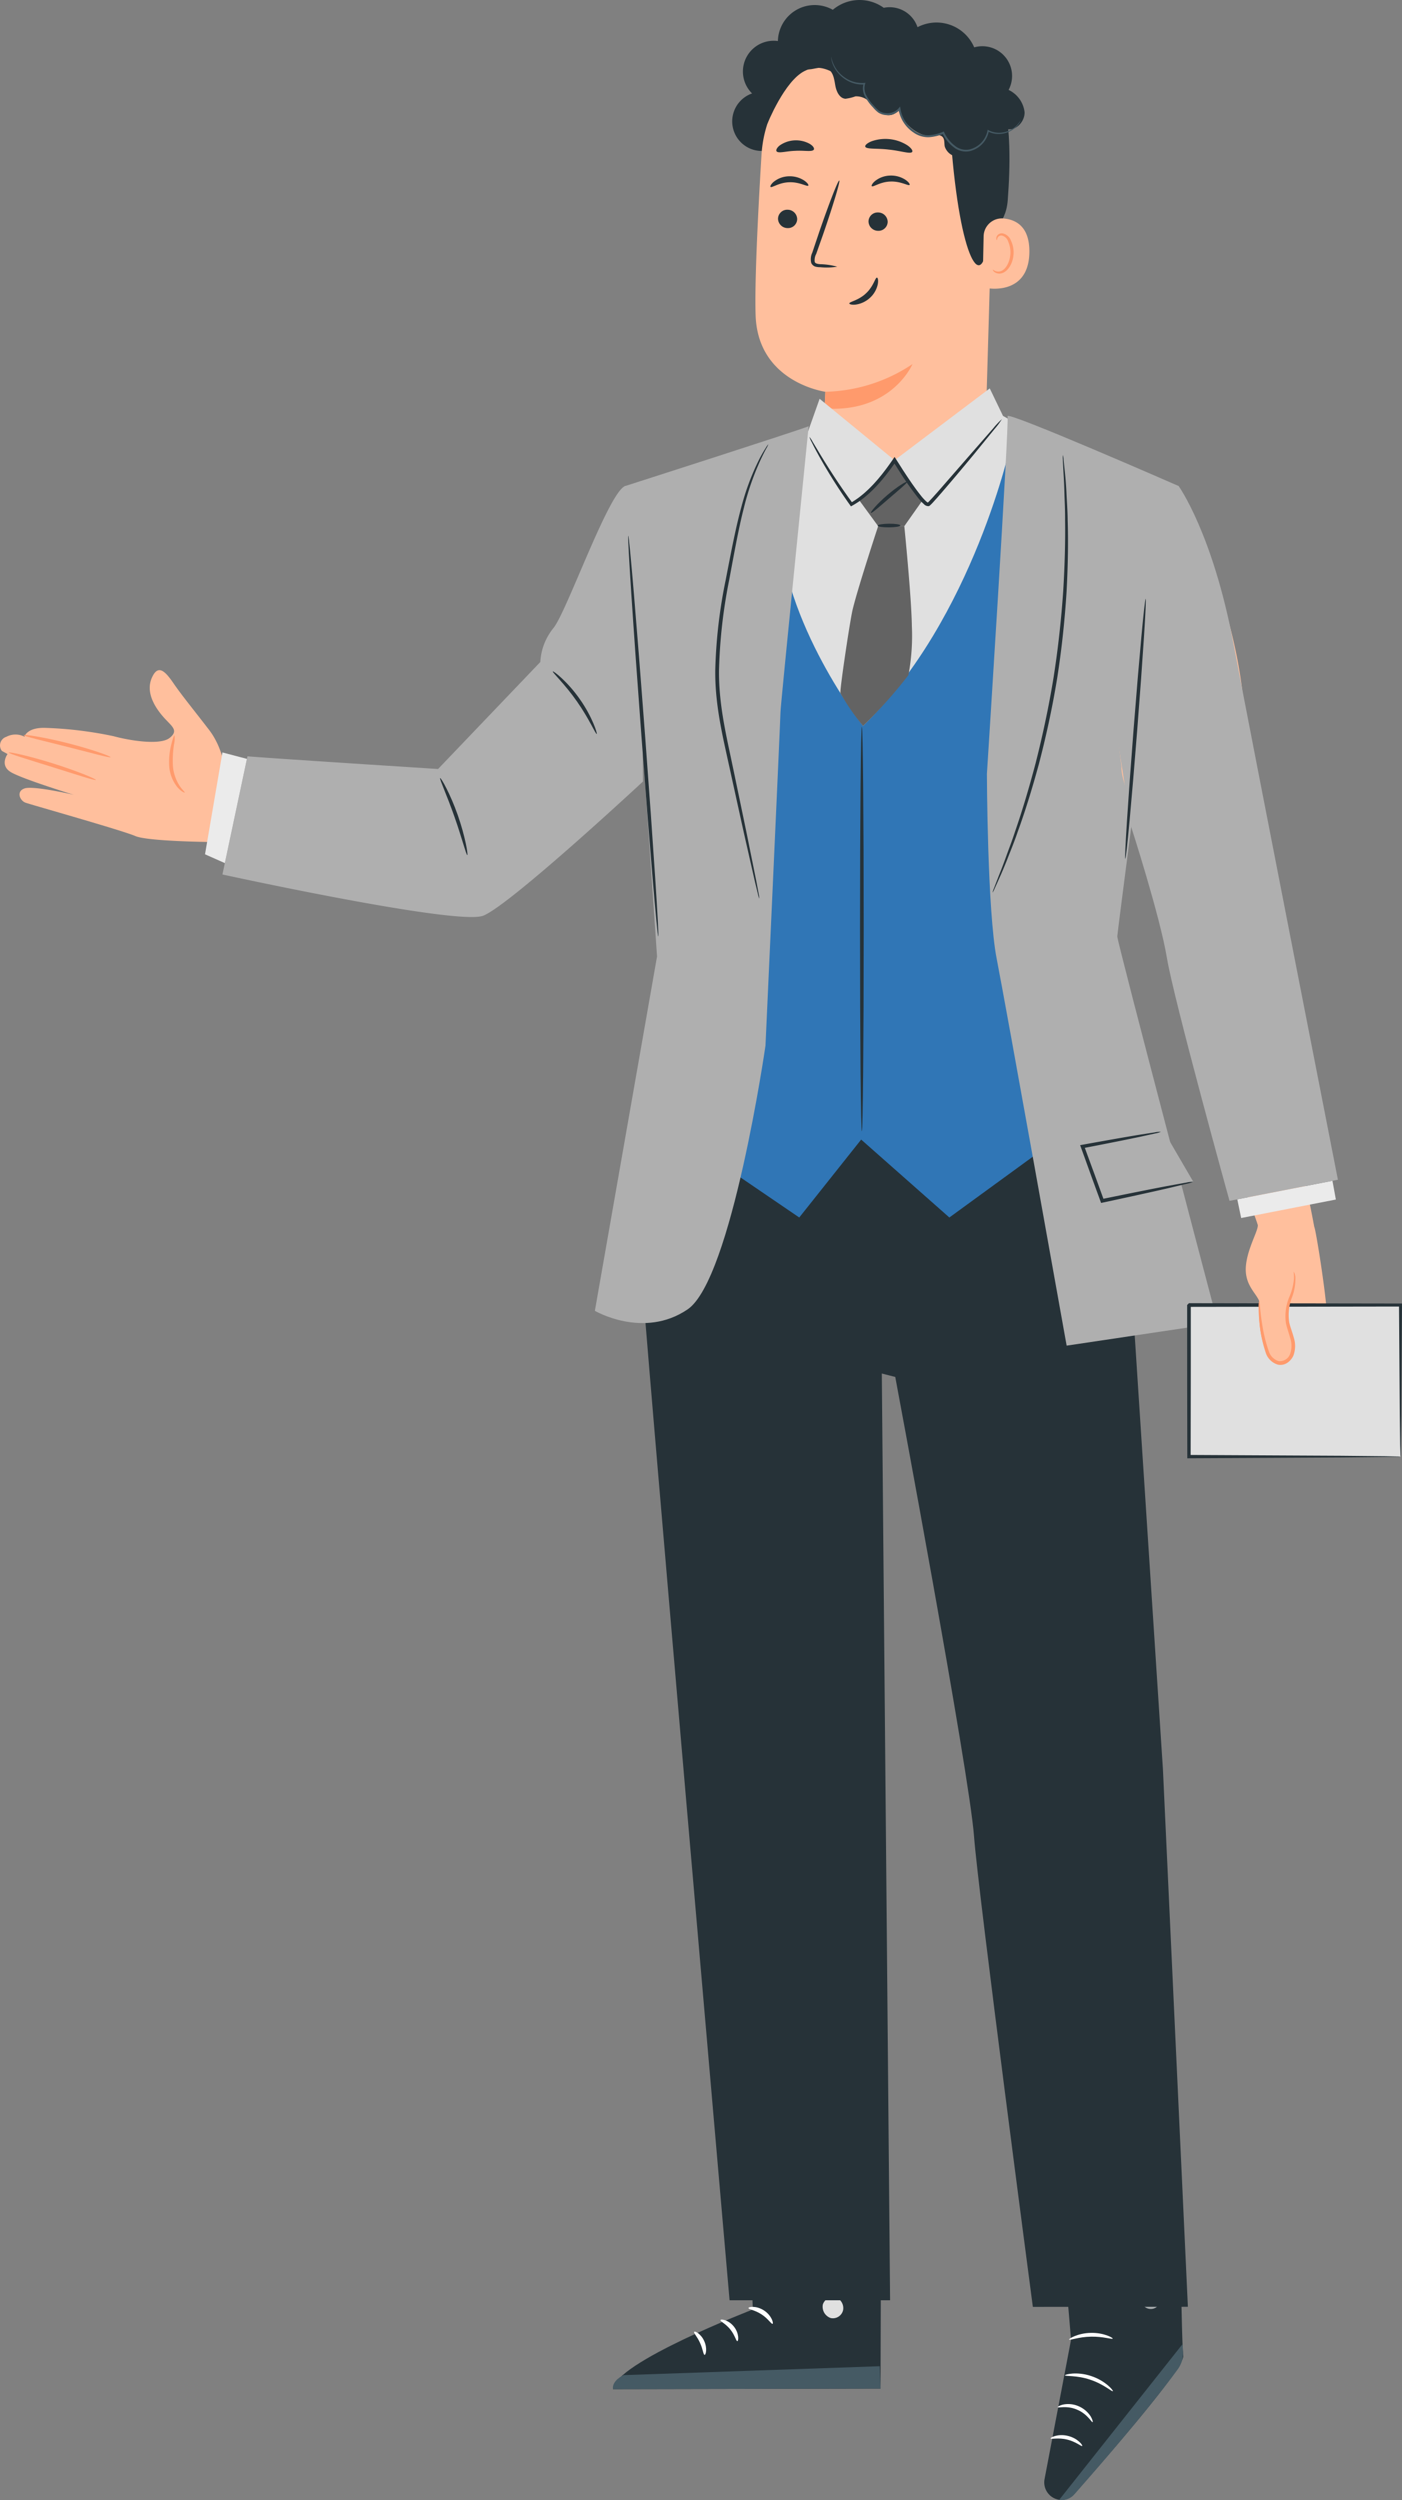 <svg xmlns="http://www.w3.org/2000/svg" width="270.948" height="482.938" viewBox="0 0 270.948 482.938">
  <rect x="0" y="0" width="270.948" height="482.938" fill="#808080" stroke="none"/>
  <g id="Grupo_1022847" data-name="Grupo 1022847" transform="translate(-530.856 -128.695)">
    <g id="Grupo_1022551" data-name="Grupo 1022551" transform="translate(672.378 128.695)">
      <g id="Grupo_1022550" data-name="Grupo 1022550">
        <g id="Grupo_1022393" data-name="Grupo 1022393">
          <g id="Grupo_1022392" data-name="Grupo 1022392">
            <g id="Grupo_1022391" data-name="Grupo 1022391">
              <g id="Grupo_1022342" data-name="Grupo 1022342">
                <g id="Grupo_1022341" data-name="Grupo 1022341">
                  <g id="Grupo_1022340" data-name="Grupo 1022340">
                    <g id="Grupo_1022339" data-name="Grupo 1022339">
                      <g id="Grupo_1022338" data-name="Grupo 1022338">
                        <g id="Grupo_1022337" data-name="Grupo 1022337">
                          <path id="Trazado_723159" data-name="Trazado 723159" d="M641.03,157.809a5.715,5.715,0,0,1-2.632-11.063,5.945,5.945,0,0,1,4.99-10.122A7.115,7.115,0,0,1,654,130.59a8,8,0,0,1,9.845-.386,5.689,5.689,0,0,1,5.205,9.554" transform="translate(-634.575 -128.695)" fill="#263238"/>
                        </g>
                      </g>
                    </g>
                  </g>
                </g>
              </g>
              <g id="Grupo_1022390" data-name="Grupo 1022390" transform="translate(4.469 2.58)">
                <g id="Grupo_1022376" data-name="Grupo 1022376" transform="translate(0 2.994)">
                  <g id="Grupo_1022345" data-name="Grupo 1022345" transform="translate(0 1.55)">
                    <g id="Grupo_1022344" data-name="Grupo 1022344">
                      <g id="Grupo_1022343" data-name="Grupo 1022343">
                        <path id="Trazado_723160" data-name="Trazado 723160" d="M663.992,133.916l-1.255.026a24.245,24.245,0,0,0-23.713,22.781c-.708,11.732-1.339,24.7-1.134,30.984.424,13.006,13.478,14.766,13.478,14.766l-.783,15.653L662.136,228l20-11.487,1.644-56.746C684.676,146.23,677.544,134.432,663.992,133.916Z" transform="translate(-637.85 -133.916)" fill="#ffbf9d"/>
                      </g>
                    </g>
                  </g>
                  <g id="Grupo_1022354" data-name="Grupo 1022354" transform="translate(13.356 64.756)">
                    <g id="Grupo_1022353" data-name="Grupo 1022353">
                      <g id="Grupo_1022352" data-name="Grupo 1022352">
                        <g id="Grupo_1022351" data-name="Grupo 1022351">
                          <g id="Grupo_1022350" data-name="Grupo 1022350">
                            <g id="Grupo_1022349" data-name="Grupo 1022349">
                              <g id="Grupo_1022348" data-name="Grupo 1022348">
                                <g id="Grupo_1022347" data-name="Grupo 1022347">
                                  <g id="Grupo_1022346" data-name="Grupo 1022346">
                                    <path id="Trazado_723161" data-name="Trazado 723161" d="M647.8,185.59a31.436,31.436,0,0,0,16.839-5.351s-3.994,9.483-17,8.574Z" transform="translate(-647.639 -180.239)" fill="#ff9a6c"/>
                                  </g>
                                </g>
                              </g>
                            </g>
                          </g>
                        </g>
                      </g>
                    </g>
                  </g>
                  <g id="Grupo_1022361" data-name="Grupo 1022361" transform="translate(2.267)">
                    <g id="Grupo_1022360" data-name="Grupo 1022360">
                      <g id="Grupo_1022359" data-name="Grupo 1022359">
                        <g id="Grupo_1022358" data-name="Grupo 1022358">
                          <g id="Grupo_1022357" data-name="Grupo 1022357">
                            <g id="Grupo_1022356" data-name="Grupo 1022356">
                              <g id="Grupo_1022355" data-name="Grupo 1022355">
                                <path id="Trazado_723162" data-name="Trazado 723162" d="M639.547,151.146s3.267-8.217,7.157-10.2c4.709-2.4,6.863,2.781,11.37,1.422s9-3.66,13.7-.25c5.148,3.733,2.827,6.472,3.257,12.238,1.745,23.379,6.152,29.911,7.146,18.861.108-1.21,3.441-2.239,3.834-7.35.51-6.63.6-14.669-.97-19.336-1.325-3.932-3.638-6.62-7.745-9.554-6.484-4.63-15.26-4.553-21.208-3.834S638.8,140.955,639.547,151.146Z" transform="translate(-639.512 -132.78)" fill="#263238"/>
                              </g>
                            </g>
                          </g>
                        </g>
                      </g>
                    </g>
                  </g>
                  <g id="Grupo_1022368" data-name="Grupo 1022368" transform="translate(43.913 36.613)">
                    <g id="Grupo_1022367" data-name="Grupo 1022367">
                      <g id="Grupo_1022366" data-name="Grupo 1022366">
                        <g id="Grupo_1022365" data-name="Grupo 1022365">
                          <g id="Grupo_1022364" data-name="Grupo 1022364">
                            <g id="Grupo_1022363" data-name="Grupo 1022363">
                              <g id="Grupo_1022362" data-name="Grupo 1022362">
                                <path id="Trazado_723163" data-name="Trazado 723163" d="M670.221,163.1a3.531,3.531,0,0,1,3.744-3.479c2.43.181,5.159,1.5,5.1,6.521-.1,8.9-9.019,6.96-9.031,6.7C670.026,172.675,670.145,166.827,670.221,163.1Z" transform="translate(-670.034 -159.613)" fill="#ffbf9d"/>
                              </g>
                            </g>
                          </g>
                        </g>
                      </g>
                    </g>
                  </g>
                  <g id="Grupo_1022375" data-name="Grupo 1022375" transform="translate(45.881 39.5)">
                    <g id="Grupo_1022374" data-name="Grupo 1022374">
                      <g id="Grupo_1022373" data-name="Grupo 1022373">
                        <g id="Grupo_1022372" data-name="Grupo 1022372">
                          <g id="Grupo_1022371" data-name="Grupo 1022371">
                            <g id="Grupo_1022370" data-name="Grupo 1022370">
                              <g id="Grupo_1022369" data-name="Grupo 1022369">
                                <path id="Trazado_723164" data-name="Trazado 723164" d="M671.484,168.752c.04-.029.154.111.415.233a1.545,1.545,0,0,0,1.159.037c.944-.334,1.753-1.817,1.816-3.422a5.106,5.106,0,0,0-.409-2.224,1.789,1.789,0,0,0-1.152-1.2.789.789,0,0,0-.92.413c-.123.248-.068.426-.115.442-.026.022-.19-.153-.115-.519a.988.988,0,0,1,.358-.554,1.167,1.167,0,0,1,.86-.217,2.179,2.179,0,0,1,1.6,1.4,5.273,5.273,0,0,1,.509,2.487c-.078,1.793-1.015,3.46-2.306,3.818a1.665,1.665,0,0,1-1.416-.252C671.5,168.966,671.454,168.767,671.484,168.752Z" transform="translate(-671.476 -161.729)" fill="#ff9a6c"/>
                              </g>
                            </g>
                          </g>
                        </g>
                      </g>
                    </g>
                  </g>
                </g>
                <g id="Grupo_1022382" data-name="Grupo 1022382" transform="translate(8.073)">
                  <g id="Grupo_1022381" data-name="Grupo 1022381">
                    <g id="Grupo_1022380" data-name="Grupo 1022380">
                      <g id="Grupo_1022379" data-name="Grupo 1022379">
                        <g id="Grupo_1022378" data-name="Grupo 1022378">
                          <g id="Grupo_1022377" data-name="Grupo 1022377">
                            <path id="Trazado_723165" data-name="Trazado 723165" d="M679.271,156.452a8.447,8.447,0,0,1-3.732,1.816,2.9,2.9,0,0,1-3.26-1.976c-.117-.617.019-1.339-.4-1.809-.5-.561-1.39-.363-2.134-.269-2.58.326-5.66-2.47-6.369-4.971a2.321,2.321,0,0,1-3.089.7,8.29,8.29,0,0,1-2.182-1.861,3.662,3.662,0,0,0-3.085-1.465,8.793,8.793,0,0,1-1.925.465c-1.171-.08-1.768-1.435-1.969-2.592s-.364-2.505-1.367-3.115c-.928-.565-2.109-.2-3.182-.023s-2.466-.045-2.762-1.09a2.111,2.111,0,0,1,.366-1.621,5.761,5.761,0,0,1,6.755-2.32,7.809,7.809,0,0,1,14.315-1.8,7.925,7.925,0,0,1,12.725,2.633,5.744,5.744,0,0,1,6.646,8.222,5.456,5.456,0,0,1,3.088,4.283c.071,1.841-1.685,3.711-3.473,3.262a3.181,3.181,0,0,1-5.436,3.284" transform="translate(-643.767 -130.586)" fill="#263238"/>
                          </g>
                        </g>
                      </g>
                    </g>
                  </g>
                </g>
                <g id="Grupo_1022389" data-name="Grupo 1022389" transform="translate(14.632 8.37)">
                  <g id="Grupo_1022388" data-name="Grupo 1022388">
                    <g id="Grupo_1022387" data-name="Grupo 1022387">
                      <g id="Grupo_1022386" data-name="Grupo 1022386">
                        <g id="Grupo_1022385" data-name="Grupo 1022385">
                          <g id="Grupo_1022384" data-name="Grupo 1022384">
                            <g id="Grupo_1022383" data-name="Grupo 1022383">
                              <path id="Trazado_723166" data-name="Trazado 723166" d="M648.578,136.72a.484.484,0,0,0,.005.164c.015.106.023.267.067.473a5.57,5.57,0,0,0,.681,1.7,6.358,6.358,0,0,0,2.014,2.063,5.928,5.928,0,0,0,3.665.966l-.154-.194a3.219,3.219,0,0,0,.228,2.452,9.2,9.2,0,0,0,1.566,2.156,6.62,6.62,0,0,0,1.017,1,3.109,3.109,0,0,0,1.42.494,3.249,3.249,0,0,0,2.842-1.083l-.336-.089a6.677,6.677,0,0,0,2.924,4.559,4.872,4.872,0,0,0,2.94.9,8.78,8.78,0,0,0,2.865-.69l-.24-.1a7.012,7.012,0,0,0,2.161,2.7,3.731,3.731,0,0,0,3.115.78,4.9,4.9,0,0,0,3.7-3.911l-.2.1a4.6,4.6,0,0,0,3.066.388,4.99,4.99,0,0,0,2.112-.995,4.307,4.307,0,0,0,.971-1.107,2.008,2.008,0,0,0,.216-.465,5.313,5.313,0,0,1-1.28,1.454,4.924,4.924,0,0,1-2.062.9,4.383,4.383,0,0,1-2.894-.415l-.168-.09-.031.188a4.624,4.624,0,0,1-3.5,3.625,3.386,3.386,0,0,1-2.829-.741,6.673,6.673,0,0,1-2.03-2.565l-.074-.164-.166.063a8.486,8.486,0,0,1-2.741.658,4.482,4.482,0,0,1-2.715-.836,6.312,6.312,0,0,1-2.764-4.3l-.064-.419-.27.332a2.886,2.886,0,0,1-2.511.955,2.766,2.766,0,0,1-1.258-.427,6.516,6.516,0,0,1-.958-.937,8.965,8.965,0,0,1-1.531-2.063,2.923,2.923,0,0,1-.239-2.219l.068-.214-.222.019a5.722,5.722,0,0,1-3.511-.871,6.335,6.335,0,0,1-2-1.95A6.911,6.911,0,0,1,648.578,136.72Z" transform="translate(-648.574 -136.72)" fill="#455a64"/>
                            </g>
                          </g>
                        </g>
                      </g>
                    </g>
                  </g>
                </g>
              </g>
            </g>
          </g>
        </g>
        <g id="Grupo_1022549" data-name="Grupo 1022549" transform="translate(7.358 26.833)">
          <g id="Grupo_1022413" data-name="Grupo 1022413" transform="translate(1.479 13.682)">
            <g id="Grupo_1022412" data-name="Grupo 1022412">
              <g id="Grupo_1022411" data-name="Grupo 1022411">
                <g id="Grupo_1022410" data-name="Grupo 1022410">
                  <g id="Grupo_1022409" data-name="Grupo 1022409">
                    <g id="Grupo_1022408" data-name="Grupo 1022408">
                      <g id="Grupo_1022407" data-name="Grupo 1022407">
                        <g id="Grupo_1022406" data-name="Grupo 1022406">
                          <g id="Grupo_1022405" data-name="Grupo 1022405">
                            <g id="Grupo_1022404" data-name="Grupo 1022404">
                              <g id="Grupo_1022403" data-name="Grupo 1022403">
                                <g id="Grupo_1022402" data-name="Grupo 1022402">
                                  <g id="Grupo_1022401" data-name="Grupo 1022401">
                                    <g id="Grupo_1022400" data-name="Grupo 1022400">
                                      <g id="Grupo_1022399" data-name="Grupo 1022399">
                                        <g id="Grupo_1022398" data-name="Grupo 1022398">
                                          <g id="Grupo_1022397" data-name="Grupo 1022397">
                                            <g id="Grupo_1022396" data-name="Grupo 1022396">
                                              <g id="Grupo_1022395" data-name="Grupo 1022395">
                                                <g id="Grupo_1022394" data-name="Grupo 1022394">
                                                  <path id="Trazado_723167" data-name="Trazado 723167" d="M641.052,160.12a1.854,1.854,0,0,0,1.845,1.816,1.774,1.774,0,0,0,1.86-1.73,1.855,1.855,0,0,0-1.843-1.817A1.775,1.775,0,0,0,641.052,160.12Z" transform="translate(-641.052 -158.388)" fill="#263238"/>
                                                </g>
                                              </g>
                                            </g>
                                          </g>
                                        </g>
                                      </g>
                                    </g>
                                  </g>
                                </g>
                              </g>
                            </g>
                          </g>
                        </g>
                      </g>
                    </g>
                  </g>
                </g>
              </g>
            </g>
          </g>
          <g id="Grupo_1022434" data-name="Grupo 1022434" transform="translate(0 7.215)">
            <g id="Grupo_1022433" data-name="Grupo 1022433">
              <g id="Grupo_1022432" data-name="Grupo 1022432">
                <g id="Grupo_1022431" data-name="Grupo 1022431">
                  <g id="Grupo_1022430" data-name="Grupo 1022430">
                    <g id="Grupo_1022429" data-name="Grupo 1022429">
                      <g id="Grupo_1022428" data-name="Grupo 1022428">
                        <g id="Grupo_1022427" data-name="Grupo 1022427">
                          <g id="Grupo_1022426" data-name="Grupo 1022426">
                            <g id="Grupo_1022425" data-name="Grupo 1022425">
                              <g id="Grupo_1022424" data-name="Grupo 1022424">
                                <g id="Grupo_1022423" data-name="Grupo 1022423">
                                  <g id="Grupo_1022422" data-name="Grupo 1022422">
                                    <g id="Grupo_1022421" data-name="Grupo 1022421">
                                      <g id="Grupo_1022420" data-name="Grupo 1022420">
                                        <g id="Grupo_1022419" data-name="Grupo 1022419">
                                          <g id="Grupo_1022418" data-name="Grupo 1022418">
                                            <g id="Grupo_1022417" data-name="Grupo 1022417">
                                              <g id="Grupo_1022416" data-name="Grupo 1022416">
                                                <g id="Grupo_1022415" data-name="Grupo 1022415">
                                                  <g id="Grupo_1022414" data-name="Grupo 1022414">
                                                    <path id="Trazado_723168" data-name="Trazado 723168" d="M640,155.711c.237.236,1.609-.847,3.6-.9,1.992-.085,3.488.9,3.7.645.1-.112-.145-.54-.8-.985a5.086,5.086,0,0,0-2.969-.816,4.879,4.879,0,0,0-2.86,1.022C640.078,155.162,639.883,155.606,640,155.711Z" transform="translate(-639.968 -153.649)" fill="#263238"/>
                                                  </g>
                                                </g>
                                              </g>
                                            </g>
                                          </g>
                                        </g>
                                      </g>
                                    </g>
                                  </g>
                                </g>
                              </g>
                            </g>
                          </g>
                        </g>
                      </g>
                    </g>
                  </g>
                </g>
              </g>
            </g>
          </g>
          <g id="Grupo_1022455" data-name="Grupo 1022455" transform="translate(15.257 26.792)">
            <g id="Grupo_1022454" data-name="Grupo 1022454">
              <g id="Grupo_1022453" data-name="Grupo 1022453">
                <g id="Grupo_1022452" data-name="Grupo 1022452">
                  <g id="Grupo_1022451" data-name="Grupo 1022451">
                    <g id="Grupo_1022450" data-name="Grupo 1022450">
                      <g id="Grupo_1022449" data-name="Grupo 1022449">
                        <g id="Grupo_1022448" data-name="Grupo 1022448">
                          <g id="Grupo_1022447" data-name="Grupo 1022447">
                            <g id="Grupo_1022446" data-name="Grupo 1022446">
                              <g id="Grupo_1022445" data-name="Grupo 1022445">
                                <g id="Grupo_1022444" data-name="Grupo 1022444">
                                  <g id="Grupo_1022443" data-name="Grupo 1022443">
                                    <g id="Grupo_1022442" data-name="Grupo 1022442">
                                      <g id="Grupo_1022441" data-name="Grupo 1022441">
                                        <g id="Grupo_1022440" data-name="Grupo 1022440">
                                          <g id="Grupo_1022439" data-name="Grupo 1022439">
                                            <g id="Grupo_1022438" data-name="Grupo 1022438">
                                              <g id="Grupo_1022437" data-name="Grupo 1022437">
                                                <g id="Grupo_1022436" data-name="Grupo 1022436">
                                                  <g id="Grupo_1022435" data-name="Grupo 1022435">
                                                    <path id="Trazado_723169" data-name="Trazado 723169" d="M656.489,168c-.333-.02-.658,1.7-2.127,3.048-1.446,1.371-3.22,1.613-3.212,1.939-.005.151.464.314,1.247.221a5.088,5.088,0,0,0,2.775-1.333,4.89,4.89,0,0,0,1.487-2.647C656.791,168.461,656.646,168,656.489,168Z" transform="translate(-651.15 -167.996)" fill="#263238"/>
                                                  </g>
                                                </g>
                                              </g>
                                            </g>
                                          </g>
                                        </g>
                                      </g>
                                    </g>
                                  </g>
                                </g>
                              </g>
                            </g>
                          </g>
                        </g>
                      </g>
                    </g>
                  </g>
                </g>
              </g>
            </g>
          </g>
          <g id="Grupo_1022475" data-name="Grupo 1022475" transform="translate(18.966 14.208)">
            <g id="Grupo_1022474" data-name="Grupo 1022474">
              <g id="Grupo_1022473" data-name="Grupo 1022473">
                <g id="Grupo_1022472" data-name="Grupo 1022472">
                  <g id="Grupo_1022471" data-name="Grupo 1022471">
                    <g id="Grupo_1022470" data-name="Grupo 1022470">
                      <g id="Grupo_1022469" data-name="Grupo 1022469">
                        <g id="Grupo_1022468" data-name="Grupo 1022468">
                          <g id="Grupo_1022467" data-name="Grupo 1022467">
                            <g id="Grupo_1022466" data-name="Grupo 1022466">
                              <g id="Grupo_1022465" data-name="Grupo 1022465">
                                <g id="Grupo_1022464" data-name="Grupo 1022464">
                                  <g id="Grupo_1022463" data-name="Grupo 1022463">
                                    <g id="Grupo_1022462" data-name="Grupo 1022462">
                                      <g id="Grupo_1022461" data-name="Grupo 1022461">
                                        <g id="Grupo_1022460" data-name="Grupo 1022460">
                                          <g id="Grupo_1022459" data-name="Grupo 1022459">
                                            <g id="Grupo_1022458" data-name="Grupo 1022458">
                                              <g id="Grupo_1022457" data-name="Grupo 1022457">
                                                <g id="Grupo_1022456" data-name="Grupo 1022456">
                                                  <path id="Trazado_723170" data-name="Trazado 723170" d="M653.868,160.506a1.854,1.854,0,0,0,1.845,1.815,1.773,1.773,0,0,0,1.86-1.73,1.855,1.855,0,0,0-1.843-1.816A1.774,1.774,0,0,0,653.868,160.506Z" transform="translate(-653.868 -158.774)" fill="#263238"/>
                                                </g>
                                              </g>
                                            </g>
                                          </g>
                                        </g>
                                      </g>
                                    </g>
                                  </g>
                                </g>
                              </g>
                            </g>
                          </g>
                        </g>
                      </g>
                    </g>
                  </g>
                </g>
              </g>
            </g>
          </g>
          <g id="Grupo_1022496" data-name="Grupo 1022496" transform="translate(19.571 7.076)">
            <g id="Grupo_1022495" data-name="Grupo 1022495">
              <g id="Grupo_1022494" data-name="Grupo 1022494">
                <g id="Grupo_1022493" data-name="Grupo 1022493">
                  <g id="Grupo_1022492" data-name="Grupo 1022492">
                    <g id="Grupo_1022491" data-name="Grupo 1022491">
                      <g id="Grupo_1022490" data-name="Grupo 1022490">
                        <g id="Grupo_1022489" data-name="Grupo 1022489">
                          <g id="Grupo_1022488" data-name="Grupo 1022488">
                            <g id="Grupo_1022487" data-name="Grupo 1022487">
                              <g id="Grupo_1022486" data-name="Grupo 1022486">
                                <g id="Grupo_1022485" data-name="Grupo 1022485">
                                  <g id="Grupo_1022484" data-name="Grupo 1022484">
                                    <g id="Grupo_1022483" data-name="Grupo 1022483">
                                      <g id="Grupo_1022482" data-name="Grupo 1022482">
                                        <g id="Grupo_1022481" data-name="Grupo 1022481">
                                          <g id="Grupo_1022480" data-name="Grupo 1022480">
                                            <g id="Grupo_1022479" data-name="Grupo 1022479">
                                              <g id="Grupo_1022478" data-name="Grupo 1022478">
                                                <g id="Grupo_1022477" data-name="Grupo 1022477">
                                                  <g id="Grupo_1022476" data-name="Grupo 1022476">
                                                    <path id="Trazado_723171" data-name="Trazado 723171" d="M654.344,155.609c.237.235,1.611-.847,3.6-.9,1.992-.085,3.488.9,3.7.645.1-.112-.143-.54-.8-.985a5.084,5.084,0,0,0-2.969-.816,4.9,4.9,0,0,0-2.86,1.021C654.423,155.06,654.227,155.5,654.344,155.609Z" transform="translate(-654.312 -153.547)" fill="#263238"/>
                                                  </g>
                                                </g>
                                              </g>
                                            </g>
                                          </g>
                                        </g>
                                      </g>
                                    </g>
                                  </g>
                                </g>
                              </g>
                            </g>
                          </g>
                        </g>
                      </g>
                    </g>
                  </g>
                </g>
              </g>
            </g>
          </g>
          <g id="Grupo_1022516" data-name="Grupo 1022516" transform="translate(7.789 8.038)">
            <g id="Grupo_1022515" data-name="Grupo 1022515">
              <g id="Grupo_1022514" data-name="Grupo 1022514">
                <g id="Grupo_1022513" data-name="Grupo 1022513">
                  <g id="Grupo_1022512" data-name="Grupo 1022512">
                    <g id="Grupo_1022511" data-name="Grupo 1022511">
                      <g id="Grupo_1022510" data-name="Grupo 1022510">
                        <g id="Grupo_1022509" data-name="Grupo 1022509">
                          <g id="Grupo_1022508" data-name="Grupo 1022508">
                            <g id="Grupo_1022507" data-name="Grupo 1022507">
                              <g id="Grupo_1022506" data-name="Grupo 1022506">
                                <g id="Grupo_1022505" data-name="Grupo 1022505">
                                  <g id="Grupo_1022504" data-name="Grupo 1022504">
                                    <g id="Grupo_1022503" data-name="Grupo 1022503">
                                      <g id="Grupo_1022502" data-name="Grupo 1022502">
                                        <g id="Grupo_1022501" data-name="Grupo 1022501">
                                          <g id="Grupo_1022500" data-name="Grupo 1022500">
                                            <g id="Grupo_1022499" data-name="Grupo 1022499">
                                              <g id="Grupo_1022498" data-name="Grupo 1022498">
                                                <g id="Grupo_1022497" data-name="Grupo 1022497">
                                                  <path id="Trazado_723172" data-name="Trazado 723172" d="M650.806,170.9a13.274,13.274,0,0,0-3.258-.484c-.512-.037-1-.123-1.093-.468a2.58,2.58,0,0,1,.293-1.52q.661-1.873,1.386-3.926c1.922-5.589,3.3-10.176,3.071-10.251s-1.966,4.392-3.889,9.98q-.692,2.067-1.324,3.946a2.954,2.954,0,0,0-.2,2.008,1.277,1.277,0,0,0,.861.719,3.472,3.472,0,0,0,.869.094A12.888,12.888,0,0,0,650.806,170.9Z" transform="translate(-645.677 -154.251)" fill="#263238"/>
                                                </g>
                                              </g>
                                            </g>
                                          </g>
                                        </g>
                                      </g>
                                    </g>
                                  </g>
                                </g>
                              </g>
                            </g>
                          </g>
                        </g>
                      </g>
                    </g>
                  </g>
                </g>
              </g>
            </g>
          </g>
          <g id="Grupo_1022532" data-name="Grupo 1022532" transform="translate(18.329)">
            <g id="Grupo_1022531" data-name="Grupo 1022531">
              <g id="Grupo_1022530" data-name="Grupo 1022530">
                <g id="Grupo_1022529" data-name="Grupo 1022529">
                  <g id="Grupo_1022528" data-name="Grupo 1022528">
                    <g id="Grupo_1022527" data-name="Grupo 1022527">
                      <g id="Grupo_1022526" data-name="Grupo 1022526">
                        <g id="Grupo_1022525" data-name="Grupo 1022525">
                          <g id="Grupo_1022524" data-name="Grupo 1022524">
                            <g id="Grupo_1022523" data-name="Grupo 1022523">
                              <g id="Grupo_1022522" data-name="Grupo 1022522">
                                <g id="Grupo_1022521" data-name="Grupo 1022521">
                                  <g id="Grupo_1022520" data-name="Grupo 1022520">
                                    <g id="Grupo_1022519" data-name="Grupo 1022519">
                                      <g id="Grupo_1022518" data-name="Grupo 1022518">
                                        <g id="Grupo_1022517" data-name="Grupo 1022517">
                                          <path id="Trazado_723173" data-name="Trazado 723173" d="M653.412,149.857c.2.543,2.19.285,4.531.568,2.348.235,4.237.921,4.547.434.139-.232-.19-.744-.954-1.269a7.944,7.944,0,0,0-6.916-.763C653.76,149.173,653.327,149.6,653.412,149.857Z" transform="translate(-653.401 -148.361)" fill="#263238"/>
                                        </g>
                                      </g>
                                    </g>
                                  </g>
                                </g>
                              </g>
                            </g>
                          </g>
                        </g>
                      </g>
                    </g>
                  </g>
                </g>
              </g>
            </g>
          </g>
          <g id="Grupo_1022548" data-name="Grupo 1022548" transform="translate(1.144 0.277)">
            <g id="Grupo_1022547" data-name="Grupo 1022547">
              <g id="Grupo_1022546" data-name="Grupo 1022546">
                <g id="Grupo_1022545" data-name="Grupo 1022545">
                  <g id="Grupo_1022544" data-name="Grupo 1022544">
                    <g id="Grupo_1022543" data-name="Grupo 1022543">
                      <g id="Grupo_1022542" data-name="Grupo 1022542">
                        <g id="Grupo_1022541" data-name="Grupo 1022541">
                          <g id="Grupo_1022540" data-name="Grupo 1022540">
                            <g id="Grupo_1022539" data-name="Grupo 1022539">
                              <g id="Grupo_1022538" data-name="Grupo 1022538">
                                <g id="Grupo_1022537" data-name="Grupo 1022537">
                                  <g id="Grupo_1022536" data-name="Grupo 1022536">
                                    <g id="Grupo_1022535" data-name="Grupo 1022535">
                                      <g id="Grupo_1022534" data-name="Grupo 1022534">
                                        <g id="Grupo_1022533" data-name="Grupo 1022533">
                                          <path id="Trazado_723174" data-name="Trazado 723174" d="M640.864,150.69c.381.448,1.838-.046,3.6-.1,1.759-.108,3.258.254,3.594-.227.147-.232-.094-.682-.753-1.1a5.506,5.506,0,0,0-5.8.261C640.892,150,640.7,150.472,640.864,150.69Z" transform="translate(-640.806 -148.564)" fill="#263238"/>
                                        </g>
                                      </g>
                                    </g>
                                  </g>
                                </g>
                              </g>
                            </g>
                          </g>
                        </g>
                      </g>
                    </g>
                  </g>
                </g>
              </g>
            </g>
          </g>
        </g>
      </g>
    </g>
    <g id="Grupo_1022553" data-name="Grupo 1022553" transform="translate(530.856 258.154)">
      <g id="Grupo_1022552" data-name="Grupo 1022552">
        <path id="Trazado_723175" data-name="Trazado 723175" d="M574.664,244.674c-.075-.347-.359-5.6-3.38-9.536s-5.308-6.708-6.893-9.023-3-3.822-4.205-1.026.615,5.663,2.216,7.492,3.095,2.594,1.24,4.08-7.865.486-10.818-.329a75.543,75.543,0,0,0-13.267-1.613c-3.522-.087-3.981,1.7-3.981,1.7a3.808,3.808,0,0,0-3.5.03,1.746,1.746,0,0,0-.861,2.719l1.1.609s-1.588,2.155.63,3.488,12.172,4.384,12.172,4.384-7.851-1.827-9.532-1.224-.847,2.371.2,2.749,18.786,5.376,21.186,6.429,14.517,1.16,14.517,1.16Z" transform="translate(-530.856 -223.573)" fill="#ffbf9d"/>
      </g>
    </g>
    <g id="Grupo_1022556" data-name="Grupo 1022556" transform="translate(532.549 274.049)">
      <g id="Grupo_1022555" data-name="Grupo 1022555">
        <g id="Grupo_1022554" data-name="Grupo 1022554">
          <path id="Trazado_723176" data-name="Trazado 723176" d="M548.928,240.533c-.071.188-3.819-1.048-8.46-2.5s-8.422-2.588-8.371-2.784,3.924.639,8.584,2.105S549,240.355,548.928,240.533Z" transform="translate(-532.097 -235.223)" fill="#ff9a6c"/>
        </g>
      </g>
    </g>
    <g id="Grupo_1022559" data-name="Grupo 1022559" transform="translate(535.409 270.669)">
      <g id="Grupo_1022558" data-name="Grupo 1022558">
        <g id="Grupo_1022557" data-name="Grupo 1022557">
          <path id="Trazado_723177" data-name="Trazado 723177" d="M551.01,237.042c-.061.192-3.8-.845-8.438-2.015s-8.417-2.047-8.379-2.246,3.894.374,8.554,1.558S551.069,236.861,551.01,237.042Z" transform="translate(-534.193 -232.745)" fill="#ff9a6c"/>
        </g>
      </g>
    </g>
    <g id="Grupo_1022562" data-name="Grupo 1022562" transform="translate(563.527 270.744)">
      <g id="Grupo_1022561" data-name="Grupo 1022561">
        <g id="Grupo_1022560" data-name="Grupo 1022560">
          <path id="Trazado_723178" data-name="Trazado 723178" d="M557.826,243.848c-.037.071-.711-.2-1.445-1.067a7.284,7.284,0,0,1-1.549-4.044,13.476,13.476,0,0,1,.426-4.271c.267-1.055.5-1.684.6-1.665a4.777,4.777,0,0,1-.1,1.757,20.007,20.007,0,0,0-.213,4.119,8.222,8.222,0,0,0,1.245,3.8C557.353,243.35,557.893,243.755,557.826,243.848Z" transform="translate(-554.8 -232.801)" fill="#ff9a6c"/>
        </g>
      </g>
    </g>
    <g id="Grupo_1022794" data-name="Grupo 1022794" transform="translate(649.305 339.13)">
      <g id="Grupo_1022790" data-name="Grupo 1022790" transform="translate(0 208.084)">
        <g id="Grupo_1022681" data-name="Grupo 1022681">
          <g id="Grupo_1022680" data-name="Grupo 1022680">
            <g id="Grupo_1022578" data-name="Grupo 1022578" transform="translate(0.021)">
              <g id="Grupo_1022577" data-name="Grupo 1022577">
                <g id="Grupo_1022576" data-name="Grupo 1022576">
                  <g id="Grupo_1022575" data-name="Grupo 1022575">
                    <g id="Grupo_1022574" data-name="Grupo 1022574">
                      <g id="Grupo_1022573" data-name="Grupo 1022573">
                        <g id="Grupo_1022572" data-name="Grupo 1022572">
                          <g id="Grupo_1022571" data-name="Grupo 1022571">
                            <g id="Grupo_1022570" data-name="Grupo 1022570">
                              <g id="Grupo_1022569" data-name="Grupo 1022569">
                                <g id="Grupo_1022568" data-name="Grupo 1022568">
                                  <g id="Grupo_1022567" data-name="Grupo 1022567">
                                    <g id="Grupo_1022566" data-name="Grupo 1022566">
                                      <g id="Grupo_1022565" data-name="Grupo 1022565">
                                        <g id="Grupo_1022564" data-name="Grupo 1022564">
                                          <g id="Grupo_1022563" data-name="Grupo 1022563">
                                            <path id="Trazado_723179" data-name="Trazado 723179" d="M643.686,435.549l1.012,27.49s-26.726,10.294-27.018,15.393l51.7-.112.126-42.9Z" transform="translate(-617.681 -435.421)" fill="#263238"/>
                                          </g>
                                        </g>
                                      </g>
                                    </g>
                                  </g>
                                </g>
                              </g>
                            </g>
                          </g>
                        </g>
                      </g>
                    </g>
                  </g>
                </g>
              </g>
            </g>
            <g id="Grupo_1022595" data-name="Grupo 1022595" transform="translate(40.499 25.181)">
              <g id="Grupo_1022594" data-name="Grupo 1022594">
                <g id="Grupo_1022593" data-name="Grupo 1022593">
                  <g id="Grupo_1022592" data-name="Grupo 1022592">
                    <g id="Grupo_1022591" data-name="Grupo 1022591">
                      <g id="Grupo_1022590" data-name="Grupo 1022590">
                        <g id="Grupo_1022589" data-name="Grupo 1022589">
                          <g id="Grupo_1022588" data-name="Grupo 1022588">
                            <g id="Grupo_1022587" data-name="Grupo 1022587">
                              <g id="Grupo_1022586" data-name="Grupo 1022586">
                                <g id="Grupo_1022585" data-name="Grupo 1022585">
                                  <g id="Grupo_1022584" data-name="Grupo 1022584">
                                    <g id="Grupo_1022583" data-name="Grupo 1022583">
                                      <g id="Grupo_1022582" data-name="Grupo 1022582">
                                        <g id="Grupo_1022581" data-name="Grupo 1022581">
                                          <g id="Grupo_1022580" data-name="Grupo 1022580">
                                            <g id="Grupo_1022579" data-name="Grupo 1022579">
                                              <path id="Trazado_723180" data-name="Trazado 723180" d="M649.869,453.965a2.187,2.187,0,0,1,1.464,2.485,2.026,2.026,0,0,1-2.373,1.52,2.307,2.307,0,0,1-1.538-2.639,2.089,2.089,0,0,1,2.639-1.3" transform="translate(-647.347 -453.876)" fill="#e0e0e0"/>
                                            </g>
                                          </g>
                                        </g>
                                      </g>
                                    </g>
                                  </g>
                                </g>
                              </g>
                            </g>
                          </g>
                        </g>
                      </g>
                    </g>
                  </g>
                </g>
              </g>
            </g>
            <g id="Grupo_1022611" data-name="Grupo 1022611" transform="translate(0 38.574)">
              <g id="Grupo_1022610" data-name="Grupo 1022610">
                <g id="Grupo_1022609" data-name="Grupo 1022609">
                  <g id="Grupo_1022608" data-name="Grupo 1022608">
                    <g id="Grupo_1022607" data-name="Grupo 1022607">
                      <g id="Grupo_1022606" data-name="Grupo 1022606">
                        <g id="Grupo_1022605" data-name="Grupo 1022605">
                          <g id="Grupo_1022604" data-name="Grupo 1022604">
                            <g id="Grupo_1022603" data-name="Grupo 1022603">
                              <g id="Grupo_1022602" data-name="Grupo 1022602">
                                <g id="Grupo_1022601" data-name="Grupo 1022601">
                                  <g id="Grupo_1022600" data-name="Grupo 1022600">
                                    <g id="Grupo_1022599" data-name="Grupo 1022599">
                                      <g id="Grupo_1022598" data-name="Grupo 1022598">
                                        <g id="Grupo_1022597" data-name="Grupo 1022597">
                                          <g id="Grupo_1022596" data-name="Grupo 1022596">
                                            <path id="Trazado_723181" data-name="Trazado 723181" d="M669.386,468.016l-.151-4.325-49.513,1.726s-2.3,1.038-2.036,2.711Z" transform="translate(-617.666 -463.691)" fill="#455a64"/>
                                          </g>
                                        </g>
                                      </g>
                                    </g>
                                  </g>
                                </g>
                              </g>
                            </g>
                          </g>
                        </g>
                      </g>
                    </g>
                  </g>
                </g>
              </g>
            </g>
            <g id="Grupo_1022628" data-name="Grupo 1022628" transform="translate(26.198 27.105)">
              <g id="Grupo_1022627" data-name="Grupo 1022627">
                <g id="Grupo_1022626" data-name="Grupo 1022626">
                  <g id="Grupo_1022625" data-name="Grupo 1022625">
                    <g id="Grupo_1022624" data-name="Grupo 1022624">
                      <g id="Grupo_1022623" data-name="Grupo 1022623">
                        <g id="Grupo_1022622" data-name="Grupo 1022622">
                          <g id="Grupo_1022621" data-name="Grupo 1022621">
                            <g id="Grupo_1022620" data-name="Grupo 1022620">
                              <g id="Grupo_1022619" data-name="Grupo 1022619">
                                <g id="Grupo_1022618" data-name="Grupo 1022618">
                                  <g id="Grupo_1022617" data-name="Grupo 1022617">
                                    <g id="Grupo_1022616" data-name="Grupo 1022616">
                                      <g id="Grupo_1022615" data-name="Grupo 1022615">
                                        <g id="Grupo_1022614" data-name="Grupo 1022614">
                                          <g id="Grupo_1022613" data-name="Grupo 1022613">
                                            <g id="Grupo_1022612" data-name="Grupo 1022612">
                                              <path id="Trazado_723182" data-name="Trazado 723182" d="M636.867,455.529c.01.261,1.272.375,2.516,1.21,1.265.8,1.908,1.931,2.139,1.826.232-.05-.147-1.607-1.67-2.591S636.813,455.29,636.867,455.529Z" transform="translate(-636.866 -455.286)" fill="#fff"/>
                                            </g>
                                          </g>
                                        </g>
                                      </g>
                                    </g>
                                  </g>
                                </g>
                              </g>
                            </g>
                          </g>
                        </g>
                      </g>
                    </g>
                  </g>
                </g>
              </g>
            </g>
            <g id="Grupo_1022645" data-name="Grupo 1022645" transform="translate(20.779 29.568)">
              <g id="Grupo_1022644" data-name="Grupo 1022644">
                <g id="Grupo_1022643" data-name="Grupo 1022643">
                  <g id="Grupo_1022642" data-name="Grupo 1022642">
                    <g id="Grupo_1022641" data-name="Grupo 1022641">
                      <g id="Grupo_1022640" data-name="Grupo 1022640">
                        <g id="Grupo_1022639" data-name="Grupo 1022639">
                          <g id="Grupo_1022638" data-name="Grupo 1022638">
                            <g id="Grupo_1022637" data-name="Grupo 1022637">
                              <g id="Grupo_1022636" data-name="Grupo 1022636">
                                <g id="Grupo_1022635" data-name="Grupo 1022635">
                                  <g id="Grupo_1022634" data-name="Grupo 1022634">
                                    <g id="Grupo_1022633" data-name="Grupo 1022633">
                                      <g id="Grupo_1022632" data-name="Grupo 1022632">
                                        <g id="Grupo_1022631" data-name="Grupo 1022631">
                                          <g id="Grupo_1022630" data-name="Grupo 1022630">
                                            <g id="Grupo_1022629" data-name="Grupo 1022629">
                                              <path id="Trazado_723183" data-name="Trazado 723183" d="M632.9,457.2c-.056.253,1.038.693,1.9,1.794.89,1.074,1.109,2.266,1.36,2.254.237.041.409-1.486-.685-2.834S632.9,456.949,632.9,457.2Z" transform="translate(-632.895 -457.091)" fill="#fff"/>
                                            </g>
                                          </g>
                                        </g>
                                      </g>
                                    </g>
                                  </g>
                                </g>
                              </g>
                            </g>
                          </g>
                        </g>
                      </g>
                    </g>
                  </g>
                </g>
              </g>
            </g>
            <g id="Grupo_1022662" data-name="Grupo 1022662" transform="translate(15.687 31.889)">
              <g id="Grupo_1022661" data-name="Grupo 1022661">
                <g id="Grupo_1022660" data-name="Grupo 1022660">
                  <g id="Grupo_1022659" data-name="Grupo 1022659">
                    <g id="Grupo_1022658" data-name="Grupo 1022658">
                      <g id="Grupo_1022657" data-name="Grupo 1022657">
                        <g id="Grupo_1022656" data-name="Grupo 1022656">
                          <g id="Grupo_1022655" data-name="Grupo 1022655">
                            <g id="Grupo_1022654" data-name="Grupo 1022654">
                              <g id="Grupo_1022653" data-name="Grupo 1022653">
                                <g id="Grupo_1022652" data-name="Grupo 1022652">
                                  <g id="Grupo_1022651" data-name="Grupo 1022651">
                                    <g id="Grupo_1022650" data-name="Grupo 1022650">
                                      <g id="Grupo_1022649" data-name="Grupo 1022649">
                                        <g id="Grupo_1022648" data-name="Grupo 1022648">
                                          <g id="Grupo_1022647" data-name="Grupo 1022647">
                                            <g id="Grupo_1022646" data-name="Grupo 1022646">
                                              <path id="Trazado_723184" data-name="Trazado 723184" d="M631.191,463.285c.231.055.579-1.248-.072-2.674s-1.833-1.991-1.939-1.774c-.143.214.625.978,1.142,2.157C630.866,462.161,630.94,463.259,631.191,463.285Z" transform="translate(-629.162 -458.792)" fill="#fff"/>
                                            </g>
                                          </g>
                                        </g>
                                      </g>
                                    </g>
                                  </g>
                                </g>
                              </g>
                            </g>
                          </g>
                        </g>
                      </g>
                    </g>
                  </g>
                </g>
              </g>
            </g>
            <g id="Grupo_1022679" data-name="Grupo 1022679" transform="translate(26.634 20.114)">
              <g id="Grupo_1022678" data-name="Grupo 1022678">
                <g id="Grupo_1022677" data-name="Grupo 1022677">
                  <g id="Grupo_1022676" data-name="Grupo 1022676">
                    <g id="Grupo_1022675" data-name="Grupo 1022675">
                      <g id="Grupo_1022674" data-name="Grupo 1022674">
                        <g id="Grupo_1022673" data-name="Grupo 1022673">
                          <g id="Grupo_1022672" data-name="Grupo 1022672">
                            <g id="Grupo_1022671" data-name="Grupo 1022671">
                              <g id="Grupo_1022670" data-name="Grupo 1022670">
                                <g id="Grupo_1022669" data-name="Grupo 1022669">
                                  <g id="Grupo_1022668" data-name="Grupo 1022668">
                                    <g id="Grupo_1022667" data-name="Grupo 1022667">
                                      <g id="Grupo_1022666" data-name="Grupo 1022666">
                                        <g id="Grupo_1022665" data-name="Grupo 1022665">
                                          <g id="Grupo_1022664" data-name="Grupo 1022664">
                                            <g id="Grupo_1022663" data-name="Grupo 1022663">
                                              <path id="Trazado_723185" data-name="Trazado 723185" d="M637.194,451.1c.105.237,1.264-.126,2.691-.027,1.429.067,2.541.558,2.672.334.146-.188-.941-1.15-2.624-1.24S637.069,450.9,637.194,451.1Z" transform="translate(-637.185 -450.163)" fill="#fff"/>
                                            </g>
                                          </g>
                                        </g>
                                      </g>
                                    </g>
                                  </g>
                                </g>
                              </g>
                            </g>
                          </g>
                        </g>
                      </g>
                    </g>
                  </g>
                </g>
              </g>
            </g>
          </g>
        </g>
        <g id="Grupo_1022789" data-name="Grupo 1022789" transform="translate(83.366 0.299)">
          <g id="Grupo_1022788" data-name="Grupo 1022788">
            <g id="Grupo_1022692" data-name="Grupo 1022692">
              <g id="Grupo_1022691" data-name="Grupo 1022691">
                <g id="Grupo_1022690" data-name="Grupo 1022690">
                  <g id="Grupo_1022689" data-name="Grupo 1022689">
                    <g id="Grupo_1022688" data-name="Grupo 1022688">
                      <g id="Grupo_1022687" data-name="Grupo 1022687">
                        <g id="Grupo_1022686" data-name="Grupo 1022686">
                          <g id="Grupo_1022685" data-name="Grupo 1022685">
                            <g id="Grupo_1022684" data-name="Grupo 1022684">
                              <g id="Grupo_1022683" data-name="Grupo 1022683">
                                <g id="Grupo_1022682" data-name="Grupo 1022682">
                                  <path id="Trazado_723186" data-name="Trazado 723186" d="M681.137,435.64l2.8,33.157-5.111,26.884a3.4,3.4,0,0,0,2.827,4.04h0a3.224,3.224,0,0,0,2.841-1.07c4.608-5.186,21.466-24.352,21.129-26.767-.39-2.8-.7-35.176-.7-35.176Z" transform="translate(-678.763 -435.64)" fill="#263238"/>
                                </g>
                              </g>
                            </g>
                          </g>
                        </g>
                      </g>
                    </g>
                  </g>
                </g>
              </g>
            </g>
            <g id="Grupo_1022703" data-name="Grupo 1022703" transform="translate(2.89 34.003)">
              <g id="Grupo_1022702" data-name="Grupo 1022702">
                <g id="Grupo_1022701" data-name="Grupo 1022701">
                  <g id="Grupo_1022700" data-name="Grupo 1022700">
                    <g id="Grupo_1022699" data-name="Grupo 1022699">
                      <g id="Grupo_1022698" data-name="Grupo 1022698">
                        <g id="Grupo_1022697" data-name="Grupo 1022697">
                          <g id="Grupo_1022696" data-name="Grupo 1022696">
                            <g id="Grupo_1022695" data-name="Grupo 1022695">
                              <g id="Grupo_1022694" data-name="Grupo 1022694">
                                <g id="Grupo_1022693" data-name="Grupo 1022693">
                                  <path id="Trazado_723187" data-name="Trazado 723187" d="M680.881,490.638l23.831-30.078.087,1.408a5.238,5.238,0,0,1-.97,3.4c-1.888,2.614-7.258,9.714-20.01,24.2a3.24,3.24,0,0,1-2.938,1.075Z" transform="translate(-680.881 -460.56)" fill="#455a64"/>
                                </g>
                              </g>
                            </g>
                          </g>
                        </g>
                      </g>
                    </g>
                  </g>
                </g>
              </g>
            </g>
            <g id="Grupo_1022715" data-name="Grupo 1022715" transform="translate(18.736 23.335)" opacity="0.6">
              <g id="Grupo_1022714" data-name="Grupo 1022714">
                <g id="Grupo_1022713" data-name="Grupo 1022713">
                  <g id="Grupo_1022712" data-name="Grupo 1022712">
                    <g id="Grupo_1022711" data-name="Grupo 1022711">
                      <g id="Grupo_1022710" data-name="Grupo 1022710">
                        <g id="Grupo_1022709" data-name="Grupo 1022709">
                          <g id="Grupo_1022708" data-name="Grupo 1022708">
                            <g id="Grupo_1022707" data-name="Grupo 1022707">
                              <g id="Grupo_1022706" data-name="Grupo 1022706">
                                <g id="Grupo_1022705" data-name="Grupo 1022705">
                                  <g id="Grupo_1022704" data-name="Grupo 1022704">
                                    <path id="Trazado_723188" data-name="Trazado 723188" d="M693.21,453.134a2.109,2.109,0,0,0-.378,2.725,1.88,1.88,0,0,0,2.613.411,2.225,2.225,0,0,0,.386-2.887,1.948,1.948,0,0,0-2.764-.117" transform="translate(-692.494 -452.742)" fill="#fff"/>
                                  </g>
                                </g>
                              </g>
                            </g>
                          </g>
                        </g>
                      </g>
                    </g>
                  </g>
                </g>
              </g>
            </g>
            <g id="Grupo_1022727" data-name="Grupo 1022727" transform="translate(2.608 45.587)">
              <g id="Grupo_1022726" data-name="Grupo 1022726">
                <g id="Grupo_1022725" data-name="Grupo 1022725">
                  <g id="Grupo_1022724" data-name="Grupo 1022724">
                    <g id="Grupo_1022723" data-name="Grupo 1022723">
                      <g id="Grupo_1022722" data-name="Grupo 1022722">
                        <g id="Grupo_1022721" data-name="Grupo 1022721">
                          <g id="Grupo_1022720" data-name="Grupo 1022720">
                            <g id="Grupo_1022719" data-name="Grupo 1022719">
                              <g id="Grupo_1022718" data-name="Grupo 1022718">
                                <g id="Grupo_1022717" data-name="Grupo 1022717">
                                  <g id="Grupo_1022716" data-name="Grupo 1022716">
                                    <path id="Trazado_723189" data-name="Trazado 723189" d="M687.407,472.544c-.176.1-1.01-1.587-2.981-2.4-1.947-.869-3.7-.284-3.75-.486-.033-.079.359-.366,1.105-.524a4.993,4.993,0,0,1,2.916.334,5.2,5.2,0,0,1,2.29,1.894C687.4,472.025,687.487,472.513,687.407,472.544Z" transform="translate(-680.675 -469.05)" fill="#fff"/>
                                  </g>
                                </g>
                              </g>
                            </g>
                          </g>
                        </g>
                      </g>
                    </g>
                  </g>
                </g>
              </g>
            </g>
            <g id="Grupo_1022739" data-name="Grupo 1022739" transform="translate(1.215 51.586)">
              <g id="Grupo_1022738" data-name="Grupo 1022738">
                <g id="Grupo_1022737" data-name="Grupo 1022737">
                  <g id="Grupo_1022736" data-name="Grupo 1022736">
                    <g id="Grupo_1022735" data-name="Grupo 1022735">
                      <g id="Grupo_1022734" data-name="Grupo 1022734">
                        <g id="Grupo_1022733" data-name="Grupo 1022733">
                          <g id="Grupo_1022732" data-name="Grupo 1022732">
                            <g id="Grupo_1022731" data-name="Grupo 1022731">
                              <g id="Grupo_1022730" data-name="Grupo 1022730">
                                <g id="Grupo_1022729" data-name="Grupo 1022729">
                                  <g id="Grupo_1022728" data-name="Grupo 1022728">
                                    <path id="Trazado_723190" data-name="Trazado 723190" d="M685.766,475.542c-.145.154-1.244-.857-2.939-1.239-1.687-.422-3.1-.007-3.168-.21-.1-.164,1.4-.97,3.327-.5C684.914,474.037,685.927,475.441,685.766,475.542Z" transform="translate(-679.653 -473.446)" fill="#fff"/>
                                  </g>
                                </g>
                              </g>
                            </g>
                          </g>
                        </g>
                      </g>
                    </g>
                  </g>
                </g>
              </g>
            </g>
            <g id="Grupo_1022751" data-name="Grupo 1022751" transform="translate(3.998 39.674)">
              <g id="Grupo_1022750" data-name="Grupo 1022750">
                <g id="Grupo_1022749" data-name="Grupo 1022749">
                  <g id="Grupo_1022748" data-name="Grupo 1022748">
                    <g id="Grupo_1022747" data-name="Grupo 1022747">
                      <g id="Grupo_1022746" data-name="Grupo 1022746">
                        <g id="Grupo_1022745" data-name="Grupo 1022745">
                          <g id="Grupo_1022744" data-name="Grupo 1022744">
                            <g id="Grupo_1022743" data-name="Grupo 1022743">
                              <g id="Grupo_1022742" data-name="Grupo 1022742">
                                <g id="Grupo_1022741" data-name="Grupo 1022741">
                                  <g id="Grupo_1022740" data-name="Grupo 1022740">
                                    <path id="Trazado_723191" data-name="Trazado 723191" d="M690.948,468.142c-.141.166-1.824-1.4-4.41-2.23-2.572-.875-4.823-.611-4.844-.832-.063-.175,2.3-.794,5.06.136C689.524,466.117,691.1,468.037,690.948,468.142Z" transform="translate(-681.693 -464.716)" fill="#fff"/>
                                  </g>
                                </g>
                              </g>
                            </g>
                          </g>
                        </g>
                      </g>
                    </g>
                  </g>
                </g>
              </g>
            </g>
            <g id="Grupo_1022763" data-name="Grupo 1022763" transform="translate(4.8 31.835)">
              <g id="Grupo_1022762" data-name="Grupo 1022762">
                <g id="Grupo_1022761" data-name="Grupo 1022761">
                  <g id="Grupo_1022760" data-name="Grupo 1022760">
                    <g id="Grupo_1022759" data-name="Grupo 1022759">
                      <g id="Grupo_1022758" data-name="Grupo 1022758">
                        <g id="Grupo_1022757" data-name="Grupo 1022757">
                          <g id="Grupo_1022756" data-name="Grupo 1022756">
                            <g id="Grupo_1022755" data-name="Grupo 1022755">
                              <g id="Grupo_1022754" data-name="Grupo 1022754">
                                <g id="Grupo_1022753" data-name="Grupo 1022753">
                                  <g id="Grupo_1022752" data-name="Grupo 1022752">
                                    <path id="Trazado_723192" data-name="Trazado 723192" d="M690.7,460.083c-.074.2-1.9-.445-4.216-.378-2.32.034-4.117.763-4.2.561-.1-.157,1.689-1.248,4.182-1.291C688.959,458.908,690.791,459.922,690.7,460.083Z" transform="translate(-682.281 -458.972)" fill="#fff"/>
                                  </g>
                                </g>
                              </g>
                            </g>
                          </g>
                        </g>
                      </g>
                    </g>
                  </g>
                </g>
              </g>
            </g>
            <g id="Grupo_1022775" data-name="Grupo 1022775" transform="translate(4.053 21.916)">
              <g id="Grupo_1022774" data-name="Grupo 1022774">
                <g id="Grupo_1022773" data-name="Grupo 1022773">
                  <g id="Grupo_1022772" data-name="Grupo 1022772">
                    <g id="Grupo_1022771" data-name="Grupo 1022771">
                      <g id="Grupo_1022770" data-name="Grupo 1022770">
                        <g id="Grupo_1022769" data-name="Grupo 1022769">
                          <g id="Grupo_1022768" data-name="Grupo 1022768">
                            <g id="Grupo_1022767" data-name="Grupo 1022767">
                              <g id="Grupo_1022766" data-name="Grupo 1022766">
                                <g id="Grupo_1022765" data-name="Grupo 1022765">
                                  <g id="Grupo_1022764" data-name="Grupo 1022764">
                                    <path id="Trazado_723193" data-name="Trazado 723193" d="M690.315,452.978c-.087.2-1.944-.79-4.38-.513-2.441.221-4.073,1.565-4.2,1.388-.057-.066.268-.506.981-1a6.952,6.952,0,0,1,3.145-1.117,6.882,6.882,0,0,1,3.3.46C689.955,452.536,690.359,452.9,690.315,452.978Z" transform="translate(-681.733 -451.702)" fill="#fff"/>
                                  </g>
                                </g>
                              </g>
                            </g>
                          </g>
                        </g>
                      </g>
                    </g>
                  </g>
                </g>
              </g>
            </g>
            <g id="Grupo_1022787" data-name="Grupo 1022787" transform="translate(2.862 14.101)">
              <g id="Grupo_1022786" data-name="Grupo 1022786">
                <g id="Grupo_1022785" data-name="Grupo 1022785">
                  <g id="Grupo_1022784" data-name="Grupo 1022784">
                    <g id="Grupo_1022783" data-name="Grupo 1022783">
                      <g id="Grupo_1022782" data-name="Grupo 1022782">
                        <g id="Grupo_1022781" data-name="Grupo 1022781">
                          <g id="Grupo_1022780" data-name="Grupo 1022780">
                            <g id="Grupo_1022779" data-name="Grupo 1022779">
                              <g id="Grupo_1022778" data-name="Grupo 1022778">
                                <g id="Grupo_1022777" data-name="Grupo 1022777">
                                  <g id="Grupo_1022776" data-name="Grupo 1022776">
                                    <path id="Trazado_723194" data-name="Trazado 723194" d="M686.2,452.692a2.954,2.954,0,0,1-.123-1.254,9.012,9.012,0,0,1,.763-3.354,3.875,3.875,0,0,1,1.493-1.955,1.3,1.3,0,0,1,1.512.206,2.268,2.268,0,0,1,.6,1.467,4.784,4.784,0,0,1-3.807,4.72,5.353,5.353,0,0,1-5.491-2.567,2,2,0,0,1-.188-1.6,1.3,1.3,0,0,1,1.315-.8,4.55,4.55,0,0,1,2.19,1,9.59,9.59,0,0,1,2.357,2.434,3.021,3.021,0,0,1,.566,1.115,15.371,15.371,0,0,0-3.2-3.121,4.257,4.257,0,0,0-1.931-.82.691.691,0,0,0-.719.431,1.37,1.37,0,0,0,.184,1.048A4.775,4.775,0,0,0,686.5,451.8a4.15,4.15,0,0,0,3.288-3.96,1.644,1.644,0,0,0-.379-1.041.7.7,0,0,0-.832-.125,3.472,3.472,0,0,0-1.294,1.63A13.267,13.267,0,0,0,686.2,452.692Z" transform="translate(-680.861 -445.975)" fill="#fff"/>
                                  </g>
                                </g>
                              </g>
                            </g>
                          </g>
                        </g>
                      </g>
                    </g>
                  </g>
                </g>
              </g>
            </g>
          </g>
        </g>
      </g>
      <g id="Grupo_1022793" data-name="Grupo 1022793" transform="translate(5.434 0)">
        <g id="Grupo_1022792" data-name="Grupo 1022792">
          <g id="Grupo_1022791" data-name="Grupo 1022791">
            <path id="Trazado_723195" data-name="Trazado 723195" d="M621.724,310.1l.034-.015c.158-3.507.475-7.454.861-10.34,3.039.97,10.525-15.866,13.714-15.255,8.348,1.435,21.077-.745,29.729-1.463h0c17.52-1.53,29,13.537,47.112,7.985l2.7,21.275,6.635,101.955L727.333,518.1l-29.96.016S686.818,438.23,686,427.168c-.914-12.306-15.219-88.691-15.219-88.691l-2.6-.665,1.6,179.028H638.761S621.97,324.453,621.713,317.61C621.618,315.023,621.633,312.51,621.724,310.1Z" transform="translate(-621.648 -282.92)" fill="#263238"/>
          </g>
        </g>
      </g>
    </g>
    <g id="Grupo_1022825" data-name="Grupo 1022825" transform="translate(573.844 203.722)">
      <g id="Grupo_1022795" data-name="Grupo 1022795" transform="translate(106.599)">
        <path id="Trazado_723196" data-name="Trazado 723196" d="M647.081,191.938l2.214-6.246,14.481,11.87,18.4-13.881L684.738,189l9.025,5.083-14.005,34.594-16.825,22.9-11.972,3.982L640.486,223.5l2.806-27.078Z" transform="translate(-640.486 -183.681)" fill="#e0e0e0"/>
      </g>
      <g id="Grupo_1022798" data-name="Grupo 1022798" transform="translate(93.345 10.398)">
        <g id="Grupo_1022796" data-name="Grupo 1022796">
          <path id="Trazado_723197" data-name="Trazado 723197" d="M630.772,328.708,648.9,341.06l11.966-15.053,17.044,15.053,20.67-15.053-4.714-128.143-3.988-6.562s-7.253,33.966-28.648,54.808c0,0-15.593-19.685-16.318-39.755l-7.615.386-2.176,93.791Z" transform="translate(-630.772 -191.302)" fill="#3076b6"/>
        </g>
        <g id="Grupo_1022797" data-name="Grupo 1022797" opacity="0.3">
          <path id="Trazado_723198" data-name="Trazado 723198" d="M630.772,328.708,648.9,341.06l11.966-15.053,17.044,15.053,20.67-15.053-4.714-128.143-3.988-6.562s-7.253,33.966-28.648,54.808c0,0-15.593-19.685-16.318-39.755l-7.615.386-2.176,93.791Z" transform="translate(-630.772 -191.302)" fill="#3076b6"/>
        </g>
      </g>
      <g id="Grupo_1022799" data-name="Grupo 1022799" transform="translate(123.096 13.88)">
        <path id="Trazado_723199" data-name="Trazado 723199" d="M652.576,201.623l3.628,4.964h5.053l3.5-4.964-5.384-7.769A48.085,48.085,0,0,1,652.576,201.623Z" transform="translate(-652.576 -193.854)" fill="#636363"/>
      </g>
      <g id="Grupo_1022800" data-name="Grupo 1022800" transform="translate(0 18.859)">
        <path id="Trazado_723200" data-name="Trazado 723200" d="M567.2,249.717c5.027.427,36.835,2.451,36.835,2.451L623.794,231.5a11.331,11.331,0,0,1,2.539-6.562c2.538-3.088,10.516-25.859,13.78-27.4s3.519,57.047,3.519,57.047-25.816,24-30.893,25.929-50.378-7.969-50.378-7.969Z" transform="translate(-562.361 -197.503)" fill="#afafaf"/>
      </g>
      <g id="Grupo_1022801" data-name="Grupo 1022801" transform="translate(71.976 7.311)">
        <path id="Trazado_723201" data-name="Trazado 723201" d="M656.424,189.039c-1.813.772-35.538,11.579-35.538,11.579l6.238,90.848-12.014,68.453s9.4,5.51,17.924-.28,15.049-50.948,15.049-50.948,2.9-63.3,2.9-64.458S656.424,189.039,656.424,189.039Z" transform="translate(-615.111 -189.039)" fill="#afafaf"/>
      </g>
      <g id="Grupo_1022802" data-name="Grupo 1022802" transform="translate(147.739 5.315)">
        <path id="Trazado_723202" data-name="Trazado 723202" d="M707.685,201.121s-33.423-14.637-33.06-13.48-3.988,69.09-3.988,69.09.075,26.438,1.888,35.7,13.523,74.747,13.523,74.747l29.206-4.359s-19.422-73.535-19.422-74.694c0-.5,4.74-36.824,4.74-36.824C702.608,227.026,707.685,201.121,707.685,201.121Z" transform="translate(-670.637 -187.576)" fill="#afafaf"/>
      </g>
      <g id="Grupo_1022803" data-name="Grupo 1022803" transform="translate(119.425 26.614)">
        <path id="Trazado_723203" data-name="Trazado 723203" d="M649.9,235.467c-.2-.3,1.583-12.287,2.231-15.6s5.053-16.683,5.053-16.683h5.053s1.389,13.757,1.461,19.3a40.9,40.9,0,0,1-.666,9.483,92,92,0,0,1-8.767,9.813A43.516,43.516,0,0,1,649.9,235.467Z" transform="translate(-649.886 -203.186)" fill="#636363"/>
      </g>
      <g id="Grupo_1022805" data-name="Grupo 1022805" transform="translate(78.406 28.467)">
        <g id="Grupo_1022804" data-name="Grupo 1022804">
          <path id="Trazado_723204" data-name="Trazado 723204" d="M625.648,281.942c-.2.015-1.652-17.3-3.254-38.67s-2.744-38.713-2.547-38.728,1.652,17.3,3.256,38.675S625.844,281.927,625.648,281.942Z" transform="translate(-619.824 -204.544)" fill="#263238"/>
        </g>
      </g>
      <g id="Grupo_1022807" data-name="Grupo 1022807" transform="translate(123.219 65.381)">
        <g id="Grupo_1022806" data-name="Grupo 1022806">
          <path id="Trazado_723205" data-name="Trazado 723205" d="M653.021,231.6c.2,0,.356,17.49.356,39.059s-.16,39.062-.356,39.062-.355-17.486-.355-39.062S652.824,231.6,653.021,231.6Z" transform="translate(-652.666 -231.598)" fill="#263238"/>
        </g>
      </g>
      <g id="Grupo_1022809" data-name="Grupo 1022809" transform="translate(113.433 5.946)">
        <g id="Grupo_1022808" data-name="Grupo 1022808">
          <path id="Trazado_723206" data-name="Trazado 723206" d="M682.695,188.04a14.659,14.659,0,0,1-1.411,1.894l-4.063,4.984c-1.733,2.089-3.8,4.572-6.152,7.29-.591.678-1.188,1.373-1.841,2.07a3.771,3.771,0,0,1-.266.269l-.146.138-.075.07a.82.82,0,0,1-.228.09,1.239,1.239,0,0,1-.9-.4,9.61,9.61,0,0,1-1.03-1.1,59.93,59.93,0,0,1-3.52-4.958q-.716-1.128-1.415-2.227l.594.015c-2.468,3.6-5.249,6.811-8.477,8.576l-.243.132-.158-.222a101.721,101.721,0,0,1-5.963-9.419c-.655-1.178-1.142-2.118-1.461-2.766a4.759,4.759,0,0,1-.442-1.019,5.038,5.038,0,0,1,.61.928l1.607,2.674c1.4,2.294,3.445,5.536,6.151,9.24l-.4-.09c3.058-1.722,5.761-4.864,8.192-8.434l.3-.443.291.457,1.408,2.21c1.131,1.723,2.257,3.406,3.463,4.9a9,9,0,0,0,.943,1.022,1.987,1.987,0,0,0,.24.184.575.575,0,0,0,.1.052c.02.015.016.005.016.005-.008-.05.007.151,0,.119a.057.057,0,0,0,0,.019l0,.012,0,.007c-.04-.055.094.132-.086-.121l.055-.053.111-.105a3.129,3.129,0,0,0,.231-.233c.637-.669,1.246-1.364,1.841-2.032,2.336-2.683,4.454-5.11,6.26-7.184l4.235-4.838A15.228,15.228,0,0,1,682.695,188.04Z" transform="translate(-645.494 -188.039)" fill="#263238"/>
        </g>
      </g>
      <g id="Grupo_1022811" data-name="Grupo 1022811" transform="translate(126.637 26.138)">
        <g id="Grupo_1022810" data-name="Grupo 1022810">
          <path id="Trazado_723207" data-name="Trazado 723207" d="M659.555,203.172c0,.2-.978.364-2.189.375s-2.194-.138-2.2-.334.978-.364,2.189-.375S659.554,202.976,659.555,203.172Z" transform="translate(-655.171 -202.837)" fill="#263238"/>
        </g>
      </g>
      <g id="Grupo_1022813" data-name="Grupo 1022813" transform="translate(125.313 18.032)">
        <g id="Grupo_1022812" data-name="Grupo 1022812">
          <path id="Trazado_723208" data-name="Trazado 723208" d="M661.2,196.912c.116.164-1.471,1.476-3.388,3.126s-3.46,3.017-3.6,2.876,1.191-1.744,3.141-3.415S661.094,196.755,661.2,196.912Z" transform="translate(-654.201 -196.897)" fill="#263238"/>
        </g>
      </g>
      <g id="Grupo_1022815" data-name="Grupo 1022815" transform="translate(95.241 10.783)">
        <g id="Grupo_1022814" data-name="Grupo 1022814">
          <path id="Trazado_723209" data-name="Trazado 723209" d="M640.668,279.365a4.4,4.4,0,0,1-.262-.88c-.157-.654-.362-1.5-.614-2.552-.523-2.306-1.247-5.5-2.133-9.413-.88-4-1.921-8.737-3.073-13.979s-2.509-11.107-2.421-17.392A97.764,97.764,0,0,1,634.2,217.7c1.023-5.291,1.931-10.066,3.016-14.012a47.166,47.166,0,0,1,3.383-9.061,25.325,25.325,0,0,1,1.3-2.29,4.277,4.277,0,0,1,.527-.752,4.481,4.481,0,0,1-.4.823c-.288.524-.693,1.31-1.169,2.34a51.658,51.658,0,0,0-3.146,9.068c-1.015,3.932-1.871,8.709-2.857,14a100.831,100.831,0,0,0-1.965,17.334c-.089,6.195,1.239,11.987,2.35,17.251s2.086,10,2.924,14.012c.794,3.932,1.444,7.143,1.912,9.461.2,1.062.36,1.917.484,2.579A4.439,4.439,0,0,1,640.668,279.365Z" transform="translate(-632.162 -191.584)" fill="#263238"/>
        </g>
      </g>
      <g id="Grupo_1022817" data-name="Grupo 1022817" transform="translate(148.829 12.867)">
        <g id="Grupo_1022816" data-name="Grupo 1022816">
          <path id="Trazado_723210" data-name="Trazado 723210" d="M685.025,193.111a4.155,4.155,0,0,1,.139.871c.067.648.153,1.48.261,2.511.113,1.09.231,2.426.3,3.982s.216,3.324.232,5.285c.127,3.919.063,8.592-.216,13.77-.325,5.175-.894,10.853-1.826,16.767-.968,5.911-2.206,11.482-3.519,16.5-1.359,5.006-2.763,9.464-4.111,13.145-.629,1.857-1.311,3.5-1.876,4.946s-1.086,2.685-1.535,3.685l-1.034,2.3a4.092,4.092,0,0,1-.405.783,4.156,4.156,0,0,1,.274-.841c.235-.606.536-1.385.909-2.35.409-1.014.9-2.258,1.422-3.724s1.175-3.107,1.772-4.968c1.284-3.694,2.633-8.15,3.952-13.145,1.272-5.008,2.487-10.561,3.451-16.446.928-5.89,1.513-11.542,1.873-16.7.314-5.156.428-9.812.367-13.72.015-1.955-.085-3.722-.127-5.275s-.112-2.889-.183-3.982c-.053-1.033-.1-1.867-.128-2.517A4.05,4.05,0,0,1,685.025,193.111Z" transform="translate(-671.436 -193.111)" fill="#263238"/>
        </g>
      </g>
      <g id="Grupo_1022818" data-name="Grupo 1022818" transform="translate(166.208 143.503)">
        <path id="Trazado_723211" data-name="Trazado 723211" d="M684.172,291.8l3.823,10.5,17.593-3.692-5.684-9.756Z" transform="translate(-684.172 -288.852)" fill="#afafaf"/>
      </g>
      <g id="Grupo_1022820" data-name="Grupo 1022820" transform="translate(165.755 143.596)">
        <g id="Grupo_1022819" data-name="Grupo 1022819">
          <path id="Trazado_723212" data-name="Trazado 723212" d="M699.445,288.936a4.5,4.5,0,0,1-1.108.322l-3.125.685c-2.676.562-6.455,1.317-10.857,2.164l.255-.446c.738,2.01,1.535,4.183,2.366,6.444.5,1.388.992,2.741,1.467,4.05l-.4-.221c5.02-1.037,9.427-1.917,12.583-2.516l3.718-.674a5.755,5.755,0,0,1,1.363-.161,5.685,5.685,0,0,1-1.313.4l-3.675.877c-3.133.72-7.521,1.686-12.534,2.755l-.295.063-.1-.285c-.479-1.307-.973-2.659-1.48-4.044-.817-2.266-1.6-4.444-2.332-6.458l-.136-.377.392-.071c4.41-.8,8.206-1.47,10.9-1.914l3.161-.493A4.424,4.424,0,0,1,699.445,288.936Z" transform="translate(-683.84 -288.921)" fill="#263238"/>
        </g>
      </g>
      <g id="Grupo_1022822" data-name="Grupo 1022822" transform="translate(42.055 75.274)">
        <g id="Grupo_1022821" data-name="Grupo 1022821">
          <path id="Trazado_723213" data-name="Trazado 723213" d="M598.447,253.731c-.2.044-1.055-3.387-2.508-7.481-1.438-4.1-2.927-7.305-2.741-7.4.161-.089,1.954,3.01,3.411,7.163S598.629,253.7,598.447,253.731Z" transform="translate(-593.182 -238.849)" fill="#263238"/>
        </g>
      </g>
      <g id="Grupo_1022824" data-name="Grupo 1022824" transform="translate(63.837 54.667)">
        <g id="Grupo_1022823" data-name="Grupo 1022823">
          <path id="Trazado_723214" data-name="Trazado 723214" d="M617.641,235.841c-.2.082-1.493-3-3.846-6.323-2.332-3.346-4.788-5.605-4.642-5.765.1-.143,2.83,1.927,5.223,5.357C616.788,232.524,617.81,235.792,617.641,235.841Z" transform="translate(-609.146 -223.746)" fill="#263238"/>
        </g>
      </g>
    </g>
    <g id="Grupo_1022826" data-name="Grupo 1022826" transform="translate(570.477 274.048)">
      <path id="Trazado_723215" data-name="Trazado 723215" d="M563.725,256.6l-3.831-1.7,3.367-19.679,4.732,1.248Z" transform="translate(-559.894 -235.222)" fill="#ebebeb"/>
    </g>
    <g id="Grupo_1022842" data-name="Grupo 1022842" transform="translate(745.1 225.747)">
      <g id="Grupo_1022828" data-name="Grupo 1022828" transform="translate(23.368 131.824)">
        <g id="Grupo_1022827" data-name="Grupo 1022827">
          <path id="Trazado_723216" data-name="Trazado 723216" d="M721.37,304.53c.371.665,2.9,16.913,2.4,18.171s-2.812,9.416-4.01,11.175-7.458,6.559-8.311,5.618-1.539-2.955-.266-3.994l-5.806-.248s.087-2.774,2.1-3.462L705,330.667s1.16-2.609,2.954-2.52,1,.423,1,.423l1.79-1.871s.655-6.251-.014-7.839-2.872-3.194-2.564-6.745,2.576-7.1,2.279-8.029a42.064,42.064,0,0,1-.563-4.918s9.165-2.715,9.591-2.734S721.37,304.53,721.37,304.53Z" transform="translate(-704.998 -296.435)" fill="#ffbf9d"/>
        </g>
      </g>
      <g id="Grupo_1022832" data-name="Grupo 1022832" transform="translate(15.097 154.686)">
        <g id="Grupo_1022829" data-name="Grupo 1022829" transform="translate(0.435 0.361)">
          <rect id="Rectángulo_349141" data-name="Rectángulo 349141" width="40.882" height="29.284" fill="#e0e0e0"/>
        </g>
        <g id="Grupo_1022831" data-name="Grupo 1022831">
          <g id="Grupo_1022830" data-name="Grupo 1022830">
            <path id="Trazado_723217" data-name="Trazado 723217" d="M740.252,342.835a4.509,4.509,0,0,1-.031-.559c-.008-.4-.019-.922-.033-1.573-.018-1.42-.042-3.413-.074-5.931-.035-5.133-.087-12.407-.15-21.22l.288.289-40.878.067c-.081.076.669-.671.352-.351v3.9l0,3.851q0,3.819-.005,7.5c-.008,4.9-.016,9.6-.024,14.025l-.322-.323,29.4.161,8.424.086,2.255.038a7.435,7.435,0,0,1,.8.038,5.174,5.174,0,0,1-.729.038l-2.19.038-8.351.086c-7.281.04-17.52.1-29.612.16l-.322,0v-.325c-.007-4.424-.015-9.123-.025-14.025q0-3.68-.005-7.5v-7.75c-.318.314.432-.438.359-.36l40.878.067h.291v.288c-.063,8.887-.115,16.224-.151,21.4-.031,2.491-.056,4.462-.074,5.866-.014.629-.025,1.131-.033,1.52A2.732,2.732,0,0,1,740.252,342.835Z" transform="translate(-698.936 -313.19)" fill="#263238"/>
          </g>
        </g>
      </g>
      <g id="Grupo_1022835" data-name="Grupo 1022835" transform="translate(29.113 148.883)">
        <g id="Grupo_1022834" data-name="Grupo 1022834">
          <g id="Grupo_1022833" data-name="Grupo 1022833">
            <path id="Trazado_723218" data-name="Trazado 723218" d="M709.415,314.984c.117,0-.078,1.768.393,4.54a19.175,19.175,0,0,0,1.416,4.673,2.64,2.64,0,0,0,1.944,1.613,1.916,1.916,0,0,0,1.876-1.646,5.016,5.016,0,0,0-.293-2.917,10.869,10.869,0,0,1-.681-2.927,14.58,14.58,0,0,1,1-4.945,17.506,17.506,0,0,0,.806-3.219,10.006,10.006,0,0,1,.116-1.22,3.143,3.143,0,0,1,.127,1.239,14.185,14.185,0,0,1-.626,3.327,15.185,15.185,0,0,0-.847,4.787,10.786,10.786,0,0,0,.689,2.771,5.529,5.529,0,0,1,.312,3.269,3.25,3.25,0,0,1-.873,1.517,2.129,2.129,0,0,1-1.666.573,3.2,3.2,0,0,1-2.4-1.966,18.051,18.051,0,0,1-1.337-4.863,17.412,17.412,0,0,1-.134-3.38A3.924,3.924,0,0,1,709.415,314.984Z" transform="translate(-709.208 -308.937)" fill="#ff9a6c"/>
          </g>
        </g>
      </g>
      <g id="Grupo_1022837" data-name="Grupo 1022837">
        <g id="Grupo_1022836" data-name="Grupo 1022836">
          <path id="Trazado_723219" data-name="Trazado 723219" d="M692.968,199.823h3.045s9.969,8.513,12.982,16.532,5.339,19.738,5.113,27.133,3.456,19.414,4.571,29.81c0,0,8.207,27.119,6.877,55.175l.823,6.933-9.695,3.894s-11.425-32.207-12.635-39.619-2.055-10.782-3.546-19.227-10.478-25.3-10.138-29.549l-1.606-13.128a176.215,176.215,0,0,0-.746-19.475c-.992-9.789,3.6-18.479,3.6-18.479" transform="translate(-687.872 -199.823)" fill="#ffbf9d"/>
        </g>
      </g>
      <g id="Grupo_1022841" data-name="Grupo 1022841" transform="translate(28.992 148.619)">
        <g id="Grupo_1022838" data-name="Grupo 1022838" transform="translate(0.105 0)">
          <path id="Trazado_723220" data-name="Trazado 723220" d="M709.2,314.374a34.847,34.847,0,0,0,1.188,8.729,6.643,6.643,0,0,0,.9,2.129,2.357,2.357,0,0,0,4.375-.913,6.3,6.3,0,0,0-.3-3.418,14.052,14.052,0,0,1-.823-3.366c-.146-3,2.208-5.918,1.336-8.79" transform="translate(-709.197 -308.744)" fill="#ffbf9d"/>
        </g>
        <g id="Grupo_1022840" data-name="Grupo 1022840">
          <g id="Grupo_1022839" data-name="Grupo 1022839">
            <path id="Trazado_723221" data-name="Trazado 723221" d="M715.906,308.744a2.5,2.5,0,0,1,.326,1.272,10.017,10.017,0,0,1-.6,3.516,9.547,9.547,0,0,0-.6,4.965c.2.928.594,1.878.879,2.944a5.325,5.325,0,0,1-.06,3.484,3.3,3.3,0,0,1-1.2,1.42,2.383,2.383,0,0,1-1.827.338,3.522,3.522,0,0,1-2.331-2.309,25.4,25.4,0,0,1-1.137-5.167,28.246,28.246,0,0,1-.231-3.537,4.058,4.058,0,0,1,.105-1.3c.112,0,.136,1.842.622,4.762a28.587,28.587,0,0,0,1.246,4.993,2.9,2.9,0,0,0,1.876,1.877,2.1,2.1,0,0,0,2.231-1.373,4.726,4.726,0,0,0,.034-3.018c-.256-1-.645-1.978-.846-2.981a9.687,9.687,0,0,1,.765-5.256,11.357,11.357,0,0,0,.8-3.358C715.977,309.209,715.84,308.76,715.906,308.744Z" transform="translate(-709.12 -308.744)" fill="#ff9a6c"/>
          </g>
        </g>
      </g>
    </g>
    <g id="Grupo_1022843" data-name="Grupo 1022843" transform="translate(769.971 356.797)">
      <path id="Trazado_723222" data-name="Trazado 723222" d="M724.491,295.867,706.1,299.45l.753,3.606,18.3-3.572Z" transform="translate(-706.1 -295.867)" fill="#ebebeb"/>
    </g>
    <g id="Grupo_1022844" data-name="Grupo 1022844" transform="translate(742.737 222.581)">
      <path id="Trazado_723223" data-name="Trazado 723223" d="M702.035,197.5s6.551,9.078,10.569,30.25,20.216,103.76,20.216,103.76l-20.949,4.081s-10.741-38.762-12.093-46.912-6.9-25.305-6.9-25.305-5.5-36.3-6.536-38.823S688.5,198.2,688.5,198.2Z" transform="translate(-686.14 -197.503)" fill="#afafaf"/>
    </g>
    <g id="Grupo_1022846" data-name="Grupo 1022846" transform="translate(748.297 244.375)">
      <g id="Grupo_1022845" data-name="Grupo 1022845">
        <path id="Trazado_723224" data-name="Trazado 723224" d="M694.181,213.475c.2.015-.527,11.269-1.613,25.132s-2.126,25.1-2.321,25.079.527-11.266,1.613-25.134S693.986,213.46,694.181,213.475Z" transform="translate(-690.215 -213.475)" fill="#263238"/>
      </g>
    </g>
  </g>
</svg>
